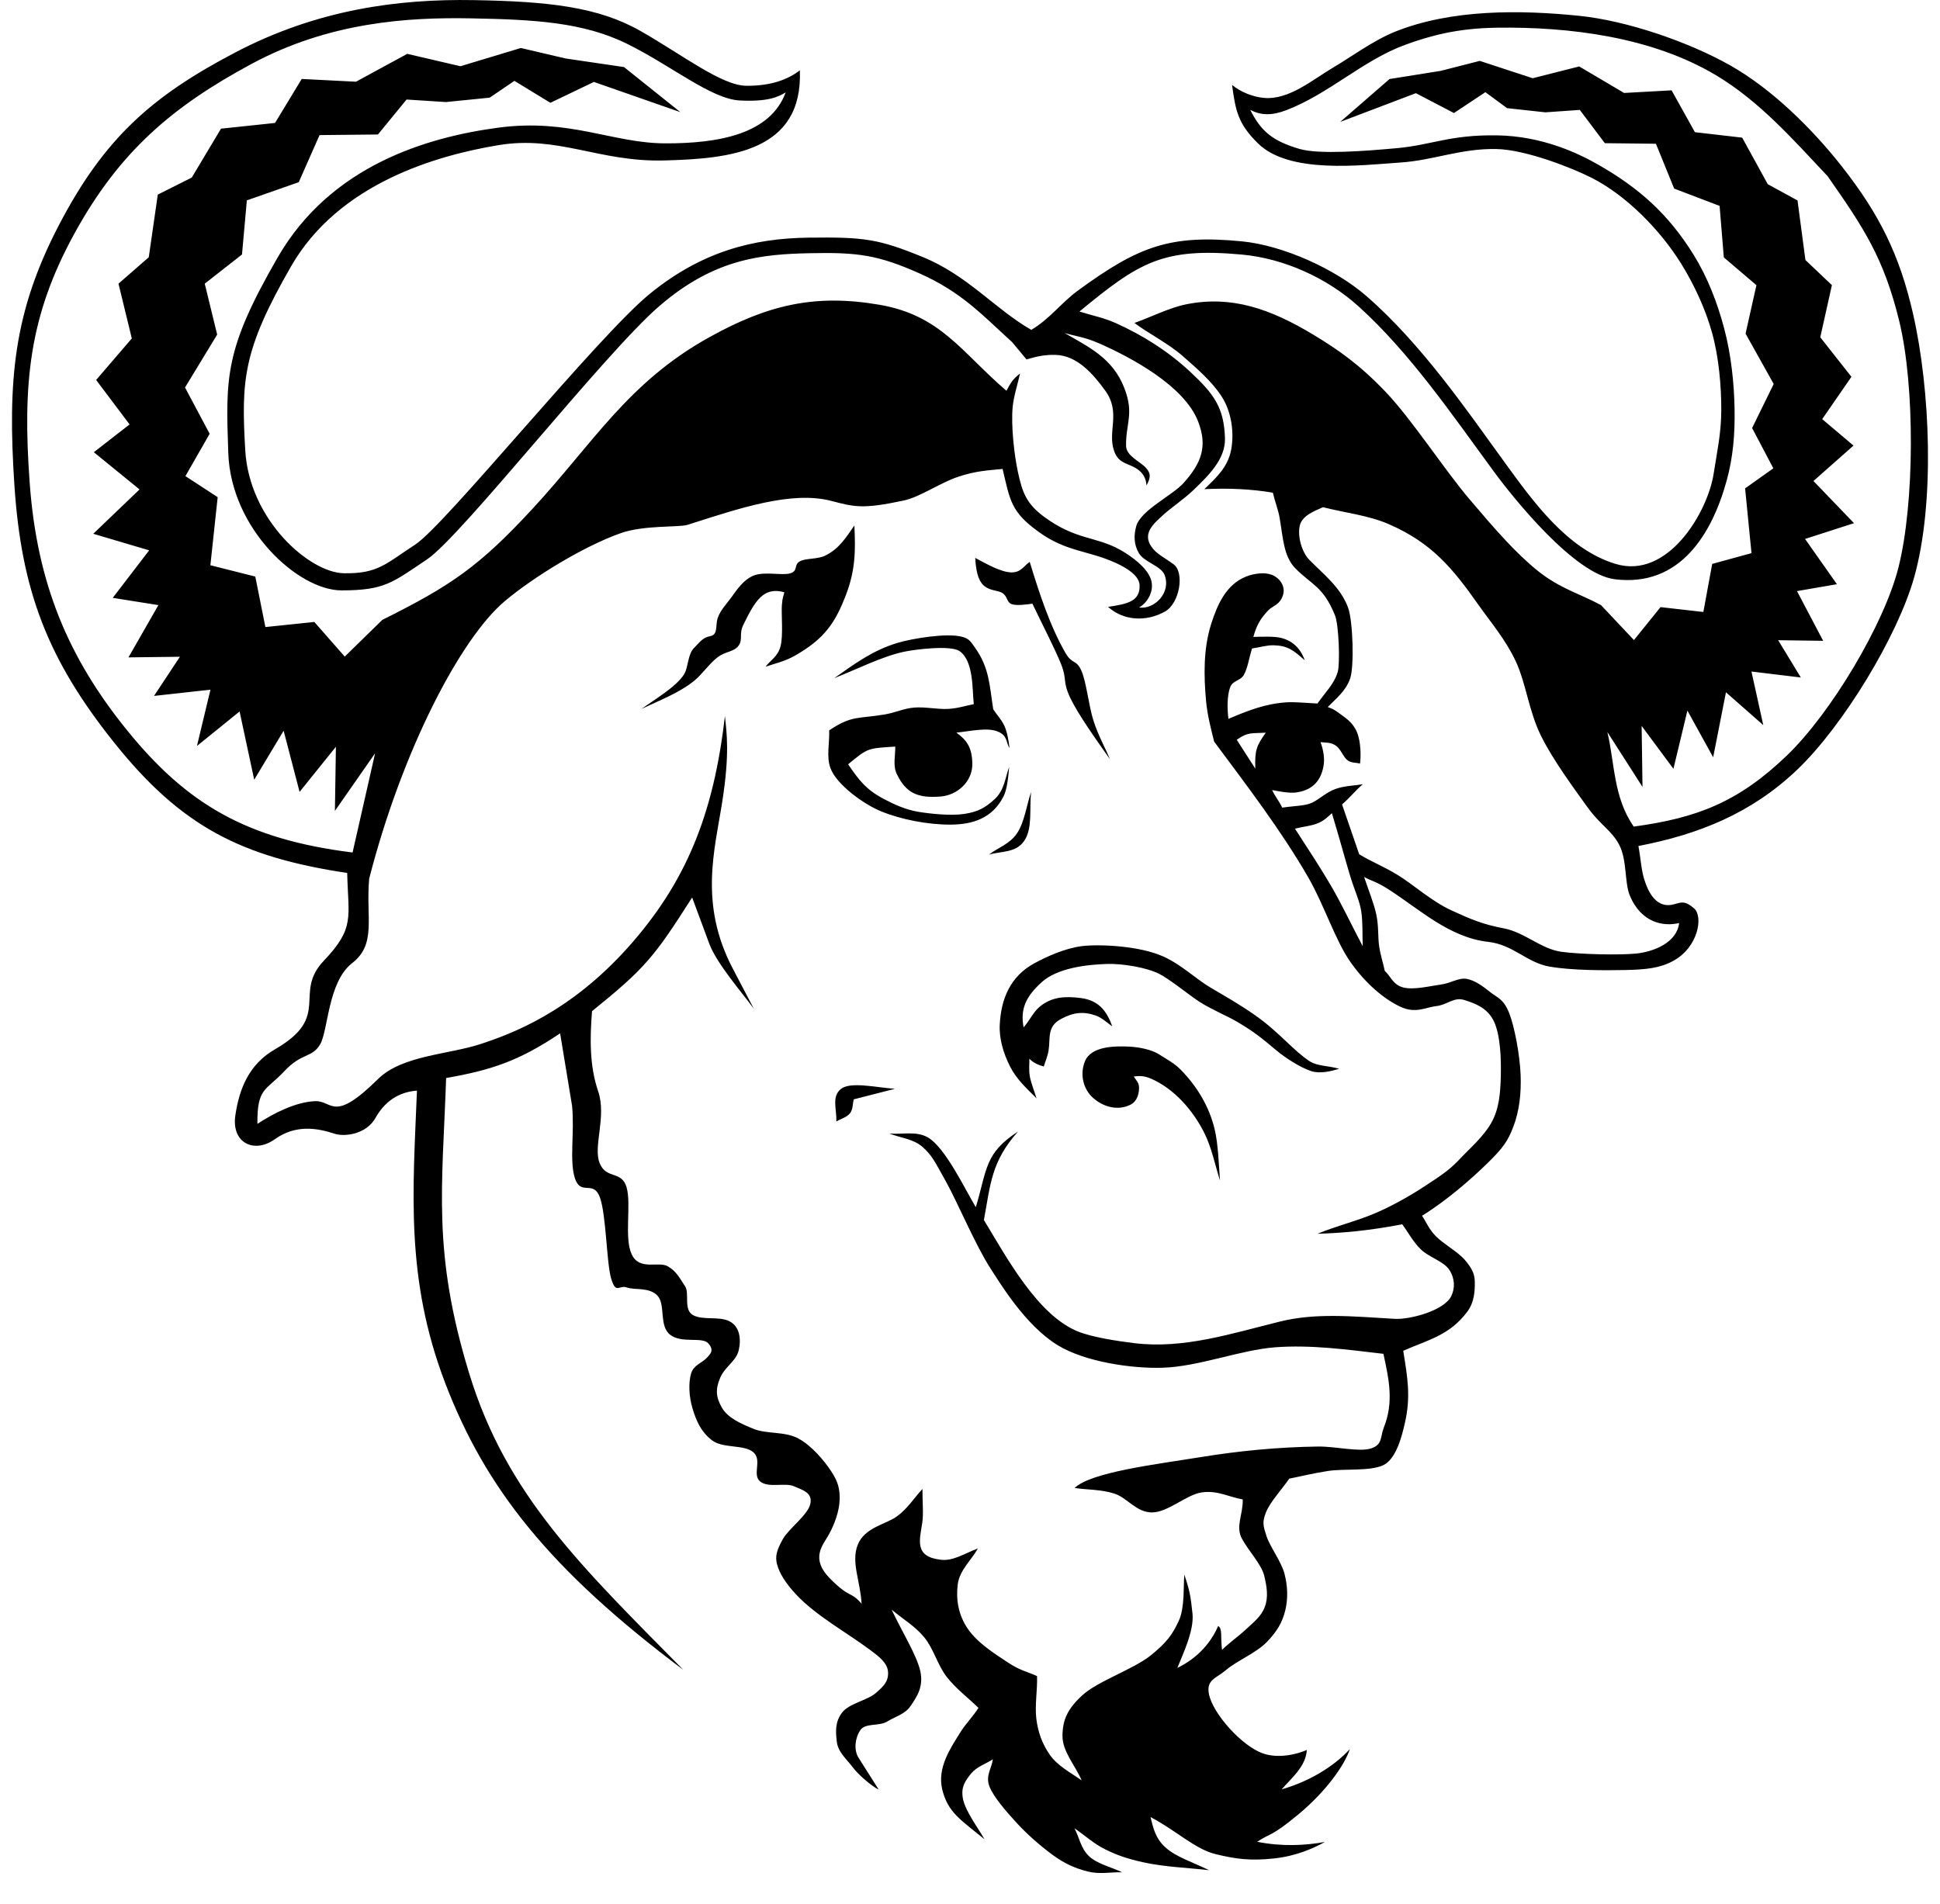 <svg width="54" height="53" viewBox="0 0 54 53" fill="none" xmlns="http://www.w3.org/2000/svg">
<path d="M11.606 30.363C11.243 30.387 10.771 30.55 10.455 31.117C10.197 31.581 9.591 31.655 9.308 31.561C8.838 31.406 8.236 31.298 7.653 31.713C7.07 32.129 6.44 31.814 6.55 31.057C6.661 30.3 6.934 29.626 7.66 29.208C9.246 28.296 8.144 27.661 9.014 26.746C9.886 25.829 9.693 25.548 9.664 24.303C6.718 23.86 5.047 23.011 3.183 20.68C1.318 18.35 0.595 16.432 0.401 13.511C0.208 10.59 0.376 8.696 1.638 6.271C2.9 3.847 4.229 2.679 6.532 1.469C8.835 0.258 11.091 -0.032 13.177 0.003C15.262 0.038 16.652 0.191 17.831 0.864C19.009 1.536 20.087 2.382 20.774 2.388C21.462 2.394 21.93 2.214 22.264 1.958C22.353 4.223 20.315 4.42 18.491 4.467C16.668 4.515 15.547 3.761 13.868 4.042C12.189 4.322 9.439 5.086 8.1 7.418C6.76 9.749 6.714 10.574 6.826 12.529C6.937 14.484 8.62 15.943 9.57 15.959C10.52 15.975 10.732 15.699 11.563 15.157C12.395 14.615 16.64 9.36 18.088 8.179C19.537 6.999 20.966 6.635 22.51 6.616C24.053 6.597 24.448 6.649 25.693 7.159C26.937 7.669 27.703 8.609 28.706 9.183C29.219 8.881 29.538 8.43 30.008 8.086C31.692 6.856 32.566 6.524 34.567 6.719C35.717 6.831 37.167 7.488 38.032 8.24C39.573 9.58 40.846 11.445 41.874 12.861C42.675 13.964 43.617 15.285 44.963 15.697C46.432 16.148 47.537 14.245 47.699 13.19C47.791 12.592 47.911 12.068 47.912 11.41C47.913 10.751 47.846 9.953 47.656 9.267C47.467 8.581 47.142 7.898 46.79 7.332C46.217 6.411 45.28 5.447 44.305 4.951C43.758 4.673 42.47 4.167 41.659 4.149C40.664 4.128 39.907 4.462 38.988 4.524C37.875 4.6 35.887 4.85 35.015 3.991C34.459 3.444 34.39 3.079 34.295 2.365C34.54 2.567 34.883 2.7 35.188 2.726C35.885 2.785 36.538 2.216 37.1 1.886C37.563 1.615 38.22 1.129 38.828 0.884C40.392 0.254 42.312 0.272 43.963 0.441C45.286 0.576 47.001 1.165 48.162 1.821C49.328 2.481 50.451 3.593 51.274 4.641C52.309 5.96 52.875 7.092 53.25 8.737C53.729 10.838 53.862 13.994 53.283 16.065C52.826 17.697 51.31 20.205 50.019 21.434C48.746 22.646 47.276 23.232 45.605 23.552C45.67 23.889 45.681 24.204 45.767 24.48C45.89 24.873 46.125 25.311 46.608 25.172C46.801 25.117 46.904 25.069 47.157 25.291C47.411 25.513 47.279 26.371 46.565 26.756C46.203 26.951 45.821 26.993 45.242 27.005C44.662 27.017 43.757 27.019 43.128 26.909C42.498 26.799 42.122 26.299 41.425 26.221C40.348 26.101 39.523 25.322 38.66 24.766C38.299 24.533 38.178 24.531 37.97 24.414C38.082 24.757 38.232 25.114 38.306 25.444C38.381 25.774 38.349 26.08 38.389 26.345C38.429 26.609 38.502 26.814 38.545 27.029C38.717 27.183 38.772 27.418 39.062 27.491C39.352 27.565 39.806 27.45 40.103 27.41C40.4 27.37 40.599 27.209 40.832 27.253C41.065 27.297 41.285 27.464 41.48 27.62C41.676 27.777 41.844 27.799 42.002 28.189C42.16 28.579 42.304 29.378 42.326 29.912C42.348 30.446 42.288 30.928 42.13 31.351C41.971 31.775 41.832 31.963 41.404 32.382C40.976 32.802 40.278 33.418 39.582 33.846C39.71 34.036 39.767 34.21 39.967 34.416C40.167 34.622 40.583 34.853 40.769 35.07C40.954 35.288 41.048 35.444 41.051 35.687C41.054 35.931 41.042 36.248 40.844 36.514C40.351 37.175 39.768 37.294 39.059 37.605C39.178 38.349 39.276 38.881 39.103 39.624C39.033 39.927 38.877 40.614 38.503 40.79C38.13 40.966 37.409 40.88 36.953 40.953C36.497 41.026 36.242 41.094 35.886 41.165C35.67 41.477 35.349 41.822 35.239 42.102C35.128 42.382 35.161 42.482 35.254 42.768C35.347 43.054 35.662 43.47 35.752 43.805C35.841 44.139 35.858 44.5 35.775 44.836C35.691 45.171 35.549 45.415 35.262 45.713C34.977 46.011 34.414 46.245 34.133 46.487C33.853 46.728 33.574 46.757 33.65 47.157C33.756 47.706 34.558 48.597 35.139 48.809C35.486 48.936 35.953 48.896 36.376 48.718C36.347 49.187 35.941 49.503 35.676 49.815C36.394 49.609 37.091 49.216 37.573 48.695C37.423 49.148 36.909 49.874 36.14 50.512C35.371 51.15 35.376 51.02 34.994 51.274C35.691 51.414 36.34 51.376 36.88 51.279C36.584 51.442 36.098 51.672 35.455 51.739C34.812 51.807 34.416 51.759 33.836 51.618C33.257 51.477 32.728 50.951 32.025 50.587C32.094 50.848 32.142 51.161 32.438 51.429C32.733 51.697 33.18 51.833 33.655 52.065C33.05 51.996 32.415 51.976 31.821 51.845C31.381 51.748 31.085 51.645 30.763 51.485C30.442 51.326 30.193 51.093 29.908 50.898C30.045 51.158 30.085 51.465 30.318 51.68C30.55 51.895 30.928 51.975 31.233 52.123C30.915 52.116 30.608 52.185 30.278 52.102C29.947 52.019 29.637 51.889 29.294 51.635C28.95 51.382 28.596 51.071 28.302 50.752C28.009 50.433 27.648 50.02 27.538 49.726C27.428 49.432 27.604 49.227 27.637 48.977C27.434 49.11 27.186 49.183 27.03 49.376C26.875 49.569 26.737 49.746 26.805 50.082C26.874 50.419 27.185 50.83 27.404 51.204C26.749 50.668 26.383 50.462 26.227 49.816C26.082 49.211 26.459 48.661 26.746 48.204C26.889 47.977 27.102 47.765 27.235 47.546C26.939 47.256 26.601 47.008 26.347 46.677C26.094 46.347 25.987 45.9 25.728 45.584C25.47 45.268 25.121 45.068 24.818 44.811C25.084 45.383 25.523 46.086 25.618 46.529C25.713 46.972 25.511 47.244 25.354 47.483C25.197 47.722 24.942 47.776 24.702 47.923C24.461 48.07 24.086 47.954 23.943 48.172C23.799 48.391 23.761 48.719 23.898 48.935L24.46 49.823C24.253 49.718 23.896 49.414 23.735 49.198C23.574 48.982 23.327 48.783 23.293 48.491C23.259 48.199 23.243 47.946 23.432 47.686C23.621 47.426 24.139 47.339 24.371 47.139C24.602 46.94 24.732 46.81 24.719 46.551C24.706 46.293 24.454 46.108 24.237 45.946C23.575 45.449 22.726 44.992 22.163 44.393C21.846 44.055 21.693 43.782 21.629 43.549C21.566 43.316 21.633 43.134 21.791 42.847C21.949 42.56 22.49 42.177 22.556 41.865C22.621 41.553 22.348 41.486 22.101 41.377C21.855 41.267 21.386 41.433 21.157 41.242C20.929 41.05 21.225 40.649 20.967 40.428C20.709 40.208 20.119 40.331 19.814 40.094C19.51 39.857 19.384 39.563 19.279 39.219C19.174 38.875 19.163 38.498 19.233 38.249C19.305 38 19.518 37.956 19.647 37.827C19.776 37.698 19.888 37.591 19.716 37.399C19.544 37.206 18.982 37.409 18.658 37.162C18.334 36.915 18.532 36.323 18.304 36.074C18.075 35.825 17.664 35.922 17.448 35.843C17.231 35.763 17.146 36.044 17.013 35.599C16.88 35.154 16.877 33.829 16.698 33.334C16.519 32.839 16.168 33.301 16.005 32.809C15.842 32.317 15.997 31.531 15.924 30.788L15.591 28.768C14.43 29.547 13.664 29.792 12.418 30.012C12.314 33.063 12.027 34.859 13.062 38.243C14.098 41.628 16.193 43.622 19.02 46.487C15.29 43.693 13.509 41.421 12.395 38.511C11.28 35.6 11.494 33.166 11.606 30.363ZM31.426 29.137C31.713 29.15 32.062 29.223 32.263 29.353C32.465 29.484 32.679 29.591 32.862 29.777C33.318 30.242 33.66 30.803 33.812 31.447C33.908 31.858 33.923 32.384 33.958 32.866C33.819 32.421 33.727 31.956 33.53 31.557C33.22 30.927 32.692 30.313 32.038 30.029C31.822 29.936 31.678 29.953 31.559 29.97C31.612 30.059 31.701 30.134 31.705 30.265C31.709 30.395 31.68 30.651 31.458 30.759C31.1 30.932 30.703 30.81 30.427 30.566C30.148 30.32 30.053 29.904 30.199 29.547C30.373 29.12 31.035 29.119 31.426 29.137V29.137ZM27.828 28.53C27.864 27.798 28.128 27.18 28.785 26.821C29.125 26.635 29.648 26.395 30.128 26.338C30.59 26.284 31.713 26.324 32.389 26.632C32.907 26.869 33.261 27.238 33.716 27.507C34.172 27.776 34.496 27.957 34.929 28.259C35.595 28.723 35.985 29.234 36.447 29.54C36.669 29.687 36.981 29.665 37.276 29.755C37.047 29.823 36.747 29.898 36.5 29.82C36.192 29.721 35.761 29.439 35.522 29.237C35.099 28.88 34.88 28.706 34.419 28.437C34.144 28.276 33.69 28.087 33.388 27.89C33.085 27.693 32.56 27.26 32.269 27.113C31.899 26.927 31.233 26.824 30.822 26.836C30.255 26.852 29.434 26.946 28.995 27.344C28.559 27.74 28.393 28.088 28.492 28.602C28.656 28.413 28.765 28.175 28.93 28.035C29.27 27.744 29.661 27.73 30.085 27.785C30.562 27.847 30.802 28.122 30.959 28.574C30.853 28.497 30.659 28.326 30.505 28.273C30.144 28.148 29.871 28.187 29.533 28.368C29.134 28.582 29.243 28.899 29.186 29.251C29.159 29.413 29.098 29.544 29.054 29.691C28.904 29.651 28.765 29.589 28.652 29.476C28.656 29.641 28.633 29.785 28.666 29.97C28.7 30.155 28.79 30.375 28.852 30.577C28.574 30.299 28.29 30.041 28.11 29.682C27.931 29.323 27.809 28.924 27.828 28.53ZM28.309 23.198C28.514 22.894 28.573 22.428 28.7 22.049C28.649 22.529 28.746 23.057 28.512 23.405C28.278 23.752 27.866 23.691 27.525 23.793C27.79 23.59 28.104 23.502 28.309 23.198H28.309ZM23.406 30.317C23.669 30.104 24.379 30.274 24.91 30.312L23.765 30.605C23.73 30.735 23.746 30.883 23.659 30.994C23.572 31.105 23.406 31.146 23.28 31.221C23.292 30.881 23.143 30.529 23.406 30.317ZM27.146 15.532C27.463 15.703 27.865 15.928 28.144 15.935C28.424 15.942 28.497 15.752 28.662 15.643C28.921 16.487 29.218 17.415 29.659 18.181C29.844 18.502 29.962 18.353 30.102 18.675C30.242 18.998 30.305 19.654 30.438 20.066C30.571 20.478 30.745 20.781 30.898 21.139C30.508 20.587 30.005 19.883 29.788 19.423C29.57 18.963 29.709 18.923 29.534 18.486C29.358 18.048 29.003 17.366 28.737 16.806C28.547 16.831 28.312 16.866 28.167 16.821C28.023 16.776 28.051 16.623 27.921 16.523C27.79 16.424 27.57 16.463 27.387 16.304C27.204 16.145 27.162 15.82 27.146 15.532ZM25.44 19.699C25.738 19.672 26.108 19.752 26.388 19.736C26.667 19.721 26.866 19.648 27.105 19.604C27.061 19.183 27.103 18.411 26.715 18.13C26.464 17.949 25.434 18.085 25.159 18.145C24.54 18.278 23.819 18.648 23.221 18.879C23.794 18.478 24.29 18.106 24.978 17.899C25.392 17.775 26.357 17.613 26.784 17.729C26.979 17.781 27.018 17.862 27.137 18.027C27.543 18.595 27.542 19.085 27.647 19.746C27.751 19.907 27.861 20.015 27.945 20.182C28.029 20.348 28.076 20.61 28.1 20.825C27.994 20.67 28.058 20.477 27.764 20.362C27.469 20.247 27.018 20.355 26.621 20.396C26.91 20.605 27.054 20.806 27.065 21.248C27.078 21.766 26.639 22.139 26.181 22.175C25.545 22.224 25.217 22.084 24.959 21.541C24.847 21.302 24.928 21.016 24.919 20.784C24.154 20.837 24.167 20.812 23.608 21.278C23.912 21.723 24.103 21.979 24.605 22.245C24.887 22.394 25.205 22.54 25.554 22.599C25.903 22.658 26.475 22.715 26.842 22.659C27.208 22.603 27.416 22.498 27.688 22.247C27.959 21.996 27.984 21.636 28.09 21.351C28.066 21.625 28.035 21.974 27.933 22.172C27.624 22.776 27.089 22.955 26.451 22.957C25.838 22.959 25.08 22.818 24.51 22.581C24.054 22.392 23.298 21.858 23.119 21.393C22.996 21.075 23.093 20.685 23.081 20.332C23.712 19.912 23.868 20.015 24.615 19.892C24.927 19.841 25.142 19.725 25.44 19.699H25.44ZM21.763 16.856C21.781 16.604 21.809 16.61 21.832 16.487C21.257 16.333 21.026 16.706 20.689 17.399C20.563 17.658 20.688 17.812 20.552 17.983C20.417 18.154 20.199 18.13 19.98 18.294C19.76 18.457 19.543 18.771 19.337 18.941C18.916 19.289 18.347 19.501 17.858 19.736C18.192 19.49 18.839 19.116 19.049 18.759C19.16 18.569 19.144 18.211 19.317 18.041C19.489 17.87 19.55 17.752 19.773 17.709C19.996 17.665 19.907 17.407 19.979 17.201C20.051 16.995 20.194 16.849 20.347 16.644C20.499 16.438 20.692 16.13 20.993 16.018C21.294 15.906 21.764 16.027 21.993 15.962C22.221 15.898 22.09 15.732 22.255 15.632C22.421 15.533 22.744 15.577 22.965 15.47C23.358 15.281 23.546 14.966 23.782 14.629C23.816 15.355 23.808 15.878 23.547 16.561C23.253 17.331 22.955 17.784 22.12 18.257C21.833 18.42 21.547 18.476 21.309 18.562C21.448 18.372 21.646 18.29 21.726 17.993C21.805 17.696 21.746 17.107 21.763 16.856ZM35.233 20.397C34.836 20.423 34.742 20.371 34.425 20.595C34.597 20.863 34.769 21.13 34.941 21.398C34.925 20.869 34.977 20.764 35.233 20.397ZM34.194 20.013C34.743 19.779 35.221 19.59 35.819 19.552C36.059 19.538 36.431 19.575 36.673 19.586C36.879 19.282 37.142 19.043 37.238 18.697C37.301 18.467 37.27 17.401 37.157 17.124C36.828 16.318 36.509 16.284 36.057 15.823C35.728 15.488 35.715 14.979 35.617 14.408C35.581 14.198 35.478 13.932 35.43 13.716C34.839 13.616 34.203 13.584 33.523 13.618C33.852 13.301 34.171 13.012 34.266 12.537C34.36 12.062 34.283 11.478 34.014 11.052C33.743 10.626 33.312 10.255 32.916 9.908C32.52 9.561 31.953 9.275 31.577 8.991C32.065 8.816 32.564 8.559 33.042 8.467C34.287 8.225 35.36 8.595 36.562 9.321C37.26 9.743 37.837 10.145 38.568 10.909C39.298 11.673 40.203 13.075 40.91 13.906C41.616 14.738 42.187 15.395 42.803 15.891C43.42 16.387 43.978 16.528 44.565 16.847L45.481 17.819L46.221 16.902L47.413 17.037L47.659 15.699L48.753 15.399L48.575 13.596L49.361 13.038L48.77 11.916L49.371 10.69L48.588 9.288L48.89 7.939L47.983 7.166L47.865 5.732L46.6 5.25L46.093 4.002L44.671 3.986L43.974 3.06L43.017 3.127L41.95 3.011L41.346 2.566L40.471 3.147L39.411 2.594L37.305 3.394L38.678 2.2L40.101 1.973L41.19 1.695L42.662 2.178L43.958 1.85L45.207 2.588L46.529 2.515L47.178 3.68L48.494 3.832L49.206 5.128L50.034 5.58L50.254 7.239L50.991 7.938L50.667 9.39L51.535 10.49L50.721 11.668L51.592 12.405L50.478 13.391L51.606 14.565L50.244 15.004L51.131 16.264L50.019 16.456L50.748 17.84L49.495 17.823L50.126 18.861L48.752 18.695L49.081 20.187L48.042 19.273L47.686 21.082L46.969 19.783L46.58 21.403L45.695 20.209L45.719 21.907L44.741 20.38C44.948 21.246 44.906 22.195 45.475 23.012C47.238 22.773 48.391 22.329 49.742 21.029C50.972 19.845 52.442 17.377 52.84 15.812C53.295 14.025 53.309 10.739 52.861 8.921C52.431 7.17 51.871 6.333 50.871 4.904C49.915 3.889 48.974 2.816 47.761 2.092C45.98 1.03 43.696 0.743 41.667 0.771C40.543 0.786 39.79 1.002 39.118 1.246C37.943 1.674 37.003 2.606 35.808 3.066C35.419 3.216 35.106 3.221 34.8 3.057C35.1 3.658 35.427 3.928 36.176 4.147C36.718 4.305 38.011 4.205 38.902 4.123C39.858 4.034 40.356 3.75 41.657 3.768C42.927 3.785 43.934 4.268 44.484 4.583C45.62 5.232 46.434 5.952 47.142 7.093C47.53 7.72 47.803 8.427 47.994 9.149C48.186 9.87 48.27 10.678 48.282 11.384C48.294 12.091 48.24 12.721 48.068 13.357C47.664 14.845 46.772 16.359 44.941 16.125C43.821 15.982 42.131 13.878 41.566 13.107C40.424 11.55 39.249 9.826 37.815 8.529C36.94 7.739 35.743 7.195 34.567 7.087C32.361 6.885 31.707 7.304 30.046 8.673C30.384 8.781 30.714 8.84 31.06 8.996C31.828 9.342 32.531 9.79 33.144 10.364C33.786 10.965 34.074 11.346 34.097 12.207C34.112 12.78 33.642 13.238 33.211 13.651C32.946 13.903 32.597 14.135 32.383 14.331C32.1 14.591 31.749 14.876 32.105 15.29C32.239 15.446 32.471 15.563 32.667 15.709C32.979 15.94 32.836 16.798 32.426 17.026C31.902 17.317 31.275 17.284 30.843 16.895C31.389 16.813 31.735 16.741 31.721 16.294C31.713 16.035 31.384 15.82 31.061 15.673C30.282 15.318 29.694 15.37 28.918 14.812C28.136 14.249 28.118 13.94 27.907 13.055C27.529 13.095 27.181 13.103 26.677 13.271C26.172 13.438 25.614 13.835 25.156 13.934C24.001 14.182 23.771 14.109 23.14 13.945C22.028 13.657 20.579 14.15 19.141 14.61C18.902 14.687 17.934 14.613 17.283 14.841C16.277 15.194 14.866 16.049 14.051 16.735C12.816 17.776 11.193 20.889 10.276 24.462C10.179 25.548 10.488 26.28 9.804 26.811C9.12 27.341 9.139 28.7 8.907 29.081C8.675 29.463 8.406 29.294 7.907 29.829C7.407 30.365 7.153 30.275 7.165 31.288C7.596 31.005 8.223 30.676 8.774 30.656C9.262 30.638 9.267 31.281 10.52 30.042C11.19 29.38 12.476 29.36 13.369 29.068C14.262 28.775 15.871 28.174 17.483 26.372C19.094 24.57 19.865 22.674 20.178 19.932C20.228 20.418 20.314 20.966 20.106 22.307C19.898 23.648 19.449 25.154 20.394 26.959L20.983 28.083C20.632 27.604 19.948 26.824 19.741 26.267L19.266 24.985C18.202 26.655 17.957 26.954 16.479 28.151C16.42 28.893 16.406 29.668 16.649 30.378C16.891 31.088 16.505 31.907 16.689 32.375C16.874 32.843 17.301 32.577 17.44 33.051C17.58 33.524 17.367 34.461 17.584 34.922C17.8 35.384 18.33 35.104 18.588 35.253C18.845 35.402 18.929 35.607 19.066 35.803C19.204 35.999 19.013 36.463 19.292 36.613C19.572 36.764 20.008 36.636 20.299 36.781C20.59 36.925 20.634 37.273 20.564 37.584C20.495 37.895 20.184 38.038 20.047 38.355C19.911 38.671 19.926 38.892 20.09 39.182C20.254 39.473 20.617 39.633 20.979 39.78C21.341 39.927 21.849 39.844 22.223 40.047C22.596 40.25 22.932 40.654 23.129 40.948C23.326 41.242 23.381 41.449 23.371 41.758C23.361 42.067 23.235 42.423 23.071 42.721C22.906 43.019 22.542 43.382 23.11 43.952C23.678 44.522 23.657 44.276 23.982 44.646C23.947 44.006 23.683 43.486 23.876 43.004C24.069 42.523 24.649 42.44 24.955 42.223C25.26 42.007 25.436 41.709 25.677 41.452C25.674 41.783 25.709 42.138 25.672 42.387C25.595 42.893 25.446 43.343 26.2 43.424C26.54 43.461 26.863 43.24 27.22 43.108C27.033 43.443 26.707 43.713 26.658 44.114C26.609 44.516 26.668 44.957 26.946 45.355C27.224 45.753 27.704 46.049 28.056 46.283C28.407 46.517 28.596 46.535 28.866 46.662C28.879 47.057 28.801 47.474 28.846 47.846C28.891 48.218 29.008 48.547 29.223 48.854C29.438 49.161 29.783 49.337 30.108 49.565C29.93 49.15 29.569 48.757 29.574 48.321C29.579 47.885 29.709 47.576 30.134 47.189C30.559 46.802 31.555 46.467 32.024 46.091C32.493 45.715 32.645 45.484 32.813 45.119C32.982 44.754 32.935 44.166 32.966 43.837C33.12 44.297 33.142 44.44 33.193 44.921C33.243 45.403 32.912 46.077 32.772 46.434C33.353 46.153 33.721 45.705 33.907 45.267C34.032 45.341 33.969 45.543 34.015 45.933C34.221 45.727 34.457 45.569 34.665 45.375C34.873 45.181 35.102 45.01 35.205 44.739C35.308 44.468 35.266 44.18 35.189 43.865C35.112 43.55 34.76 43.185 34.571 42.84C34.382 42.496 34.604 42.158 34.592 41.743C34.212 41.678 33.89 41.485 33.455 41.547C33.019 41.61 32.519 42.099 32.074 42.105C31.628 42.111 31.378 41.693 31.013 41.579C30.648 41.464 30.278 41.477 29.911 41.425C30.376 40.98 32.181 40.767 33.416 40.566C34.503 40.389 35.582 40.286 36.683 40.271C37.175 40.264 37.806 40.426 38.148 40.328C38.49 40.23 38.417 39.998 38.518 39.744C38.802 39.035 38.662 38.404 38.508 37.69C37.519 37.574 36.489 37.432 35.493 37.508C34.52 37.583 33.367 38.046 32.362 38.077C31.489 38.105 30.196 37.91 29.446 37.453C28.53 36.895 27.821 35.695 27.569 35.31C27.16 34.683 26.643 33.452 26.328 32.889C26.014 32.327 25.944 32.169 25.683 31.934C25.421 31.7 25.063 31.681 24.753 31.555C25.11 31.591 25.5 31.478 25.825 31.664C26.312 31.944 26.858 33.104 27.162 33.608C27.483 32.531 27.408 32.107 28.338 31.5C27.588 32.34 27.57 32.976 27.387 33.965C28.011 34.989 28.877 36.618 30.012 37.071C30.421 37.234 31.125 37.337 31.567 37.392C32.946 37.562 34.275 37.125 35.629 36.791C36.618 36.547 37.622 36.645 38.826 36.716C39.234 36.74 40.197 36.494 40.397 36.081C40.505 35.858 40.497 35.59 40.342 35.352C40.187 35.115 39.775 35 39.553 34.786C39.332 34.572 39.205 34.318 39.031 34.084C38.112 34.261 37.356 34.328 36.673 34.347C37.163 34.145 37.632 34.031 38.142 33.831C38.651 33.632 39.229 33.305 39.64 33.034C40.051 32.762 40.314 32.605 40.611 32.289C40.908 31.973 41.29 31.648 41.509 31.262C41.728 30.875 41.762 30.443 41.775 29.965C41.787 29.488 41.766 28.817 41.582 28.432C41.398 28.047 41.042 27.93 40.757 27.839C40.472 27.748 40.276 27.978 39.98 28.009C39.683 28.041 39.405 28.228 38.976 28.026C38.547 27.824 38.038 27.413 37.604 26.803C37.17 26.193 36.86 25.196 36.417 24.429C35.655 23.107 34.705 21.872 33.796 20.646C33.721 20.344 33.608 19.927 33.571 19.517C33.506 18.803 33.494 18.061 33.715 17.365C33.885 16.831 34.132 16.268 34.691 16.049C34.914 15.962 35.197 15.927 35.396 16.001C35.596 16.075 35.792 16.3 35.714 16.561C35.627 16.847 35.429 16.855 35.294 17C35.065 17.245 34.974 17.425 34.887 17.731C35.135 17.727 35.469 17.708 35.672 17.762C35.937 17.831 36.184 18.007 36.319 18.383C36.002 18.102 35.845 17.974 35.45 17.964C35.269 17.959 35.049 18.024 34.849 18.054C34.774 18.297 34.73 18.596 34.625 18.784C34.519 18.972 34.314 18.927 34.236 19.147C34.159 19.367 34.155 19.725 34.194 20.013ZM36.958 19.683C37.079 19.731 37.125 19.742 37.279 19.858C37.432 19.975 37.644 20.092 37.766 20.371C37.887 20.65 37.882 21.082 37.856 21.258C37.749 21.226 37.603 21.248 37.493 21.153C37.382 21.058 37.316 20.844 37.175 20.752C37.033 20.66 36.915 20.68 36.758 20.661C36.839 20.89 36.878 21.119 36.84 21.326C36.759 21.78 36.493 22.009 36.061 22.064C35.873 22.087 35.573 22.025 35.41 21.995C35.486 22.165 35.614 22.314 35.69 22.484C36.055 22.431 36.326 22.438 36.522 22.347C36.718 22.255 36.928 22.049 37.18 21.962C37.432 21.875 37.657 21.877 37.932 21.834C37.715 22.021 37.573 22.208 37.356 22.395L37.833 23.781C38.17 23.992 38.486 24.103 38.911 24.363C39.336 24.623 39.845 25.089 40.398 25.343C40.952 25.598 41.281 25.736 41.859 25.845C42.437 25.954 42.897 26.422 43.466 26.498C44.035 26.574 45.097 26.59 45.536 26.547C46.033 26.498 46.68 26.241 46.738 25.696C46.321 25.799 45.683 25.706 45.362 24.921C45.219 24.572 45.289 23.931 45.07 23.519C44.852 23.106 44.547 22.974 44.183 22.466C43.819 21.958 43.223 21.156 42.889 20.475C42.555 19.795 42.476 19.024 42.193 18.414C41.91 17.804 41.484 17.311 41.154 16.841C40.432 15.814 39.85 15.112 38.661 14.594C38.09 14.344 37.439 14.278 36.827 14.12C36.579 14.231 36.237 14.354 36.177 14.645C36.116 14.936 36.233 15.366 36.444 15.584C36.797 15.95 37.321 16.344 37.527 16.925C37.659 17.297 37.697 18.546 37.583 18.885C37.464 19.236 37.188 19.449 36.958 19.683ZM37.073 22.639C36.963 22.734 36.879 22.832 36.701 22.911C36.523 22.99 36.281 23.011 36.045 23.069C36.376 23.584 36.723 24.103 37.039 24.643C37.356 25.184 37.63 25.776 37.932 26.342C37.918 26.017 37.937 25.671 37.89 25.368C37.843 25.065 37.705 24.8 37.569 24.345C37.433 23.89 37.266 23.271 37.073 22.639ZM28.187 11.335C28.141 11.841 28.226 12.632 28.331 13.127C28.456 13.719 28.577 14.027 29.058 14.384C29.939 15.038 30.501 14.927 31.179 15.306C31.501 15.487 31.91 15.789 32.029 16.109C32.148 16.429 31.95 16.776 31.706 16.912C32.133 16.976 32.613 16.494 32.413 15.999C32.314 15.755 31.845 15.647 31.701 15.401C31.558 15.155 31.558 14.902 31.626 14.653C31.748 14.203 32.638 13.794 32.952 13.439C33.436 12.892 33.622 12.434 33.348 11.729C32.963 10.739 31.476 9.945 30.586 9.556C30.178 9.378 29.95 9.366 29.632 9.27C30.283 9.652 30.969 9.956 31.298 10.808C31.573 11.52 31.335 11.789 31.344 12.409C31.349 12.696 31.727 12.84 31.895 13.022C32.041 13.18 32.03 13.297 31.913 13.515C31.9 13.318 31.816 13.171 31.665 13.065C31.416 12.888 31.147 12.926 31.015 12.564C30.813 12.013 31.213 11.492 30.763 10.873C30.427 10.411 29.98 9.893 29.378 9.88C29.092 9.873 28.878 9.916 28.573 10.006L28.166 9.517L28.157 9.511C27.33 8.757 26.765 8.135 25.605 7.616C24.446 7.098 23.874 7.02 22.545 7.049C21.215 7.078 19.896 7.19 18.356 8.518C16.816 9.846 12.848 14.93 11.885 15.574C10.923 16.218 10.71 16.436 9.507 16.436C8.305 16.436 6.428 14.735 6.354 12.609C6.281 10.484 6.251 9.728 7.729 7.167C9.207 4.606 11.884 3.82 13.87 3.554C15.857 3.289 17.05 3.988 18.52 3.991C19.989 3.995 21.441 3.741 21.869 2.573C21.66 2.697 21.379 2.838 20.589 2.797C19.8 2.755 18.705 1.841 17.473 1.229C16.242 0.616 14.871 0.544 13.114 0.511C11.356 0.478 9.162 0.612 6.989 1.786C4.816 2.959 3.333 4.203 2.073 6.499C0.812 8.795 0.624 10.67 0.827 13.45C1.03 16.23 1.888 18.297 3.538 20.332C5.189 22.367 6.839 23.363 9.814 23.733L10.441 20.97L9.322 22.575L9.35 20.79L8.339 22.045L7.895 20.343L7.076 21.707L6.669 19.807L5.482 20.768L5.858 19.2L4.287 19.374L5.008 18.284L3.576 18.301L4.409 16.846L3.138 16.644L4.152 15.321L2.596 14.86L3.884 13.626L2.612 12.589L3.607 11.816L2.676 10.578L3.669 9.422L3.298 7.897L4.141 7.162L4.392 5.418L5.338 4.943L6.152 3.582L7.656 3.423L8.398 2.198L9.908 2.275L11.336 1.499L12.816 1.844L14.498 1.336L15.744 1.628L17.369 1.867L18.938 3.122L16.531 2.281L15.32 2.862L14.319 2.251L13.63 2.719L12.411 2.841L11.317 2.771L10.52 3.744L8.895 3.761L8.316 5.072L6.871 5.578L6.736 7.085L5.699 7.897L6.045 9.315L5.15 10.788L5.836 12.076L5.161 13.255L6.059 13.841L5.856 15.736L7.106 16.051L7.387 17.457L8.749 17.315L9.596 18.279L10.642 17.257C12.548 16.307 13.333 15.775 14.819 14.168C16.511 12.338 17.481 10.646 19.734 9.394C21.35 8.495 22.668 8.172 24.483 8.485C26.188 8.78 26.759 9.802 28.014 10.879C28.147 10.639 28.174 10.575 28.393 10.397C28.324 10.71 28.215 11.035 28.187 11.335L28.187 11.335Z" fill="black"/>
</svg>
